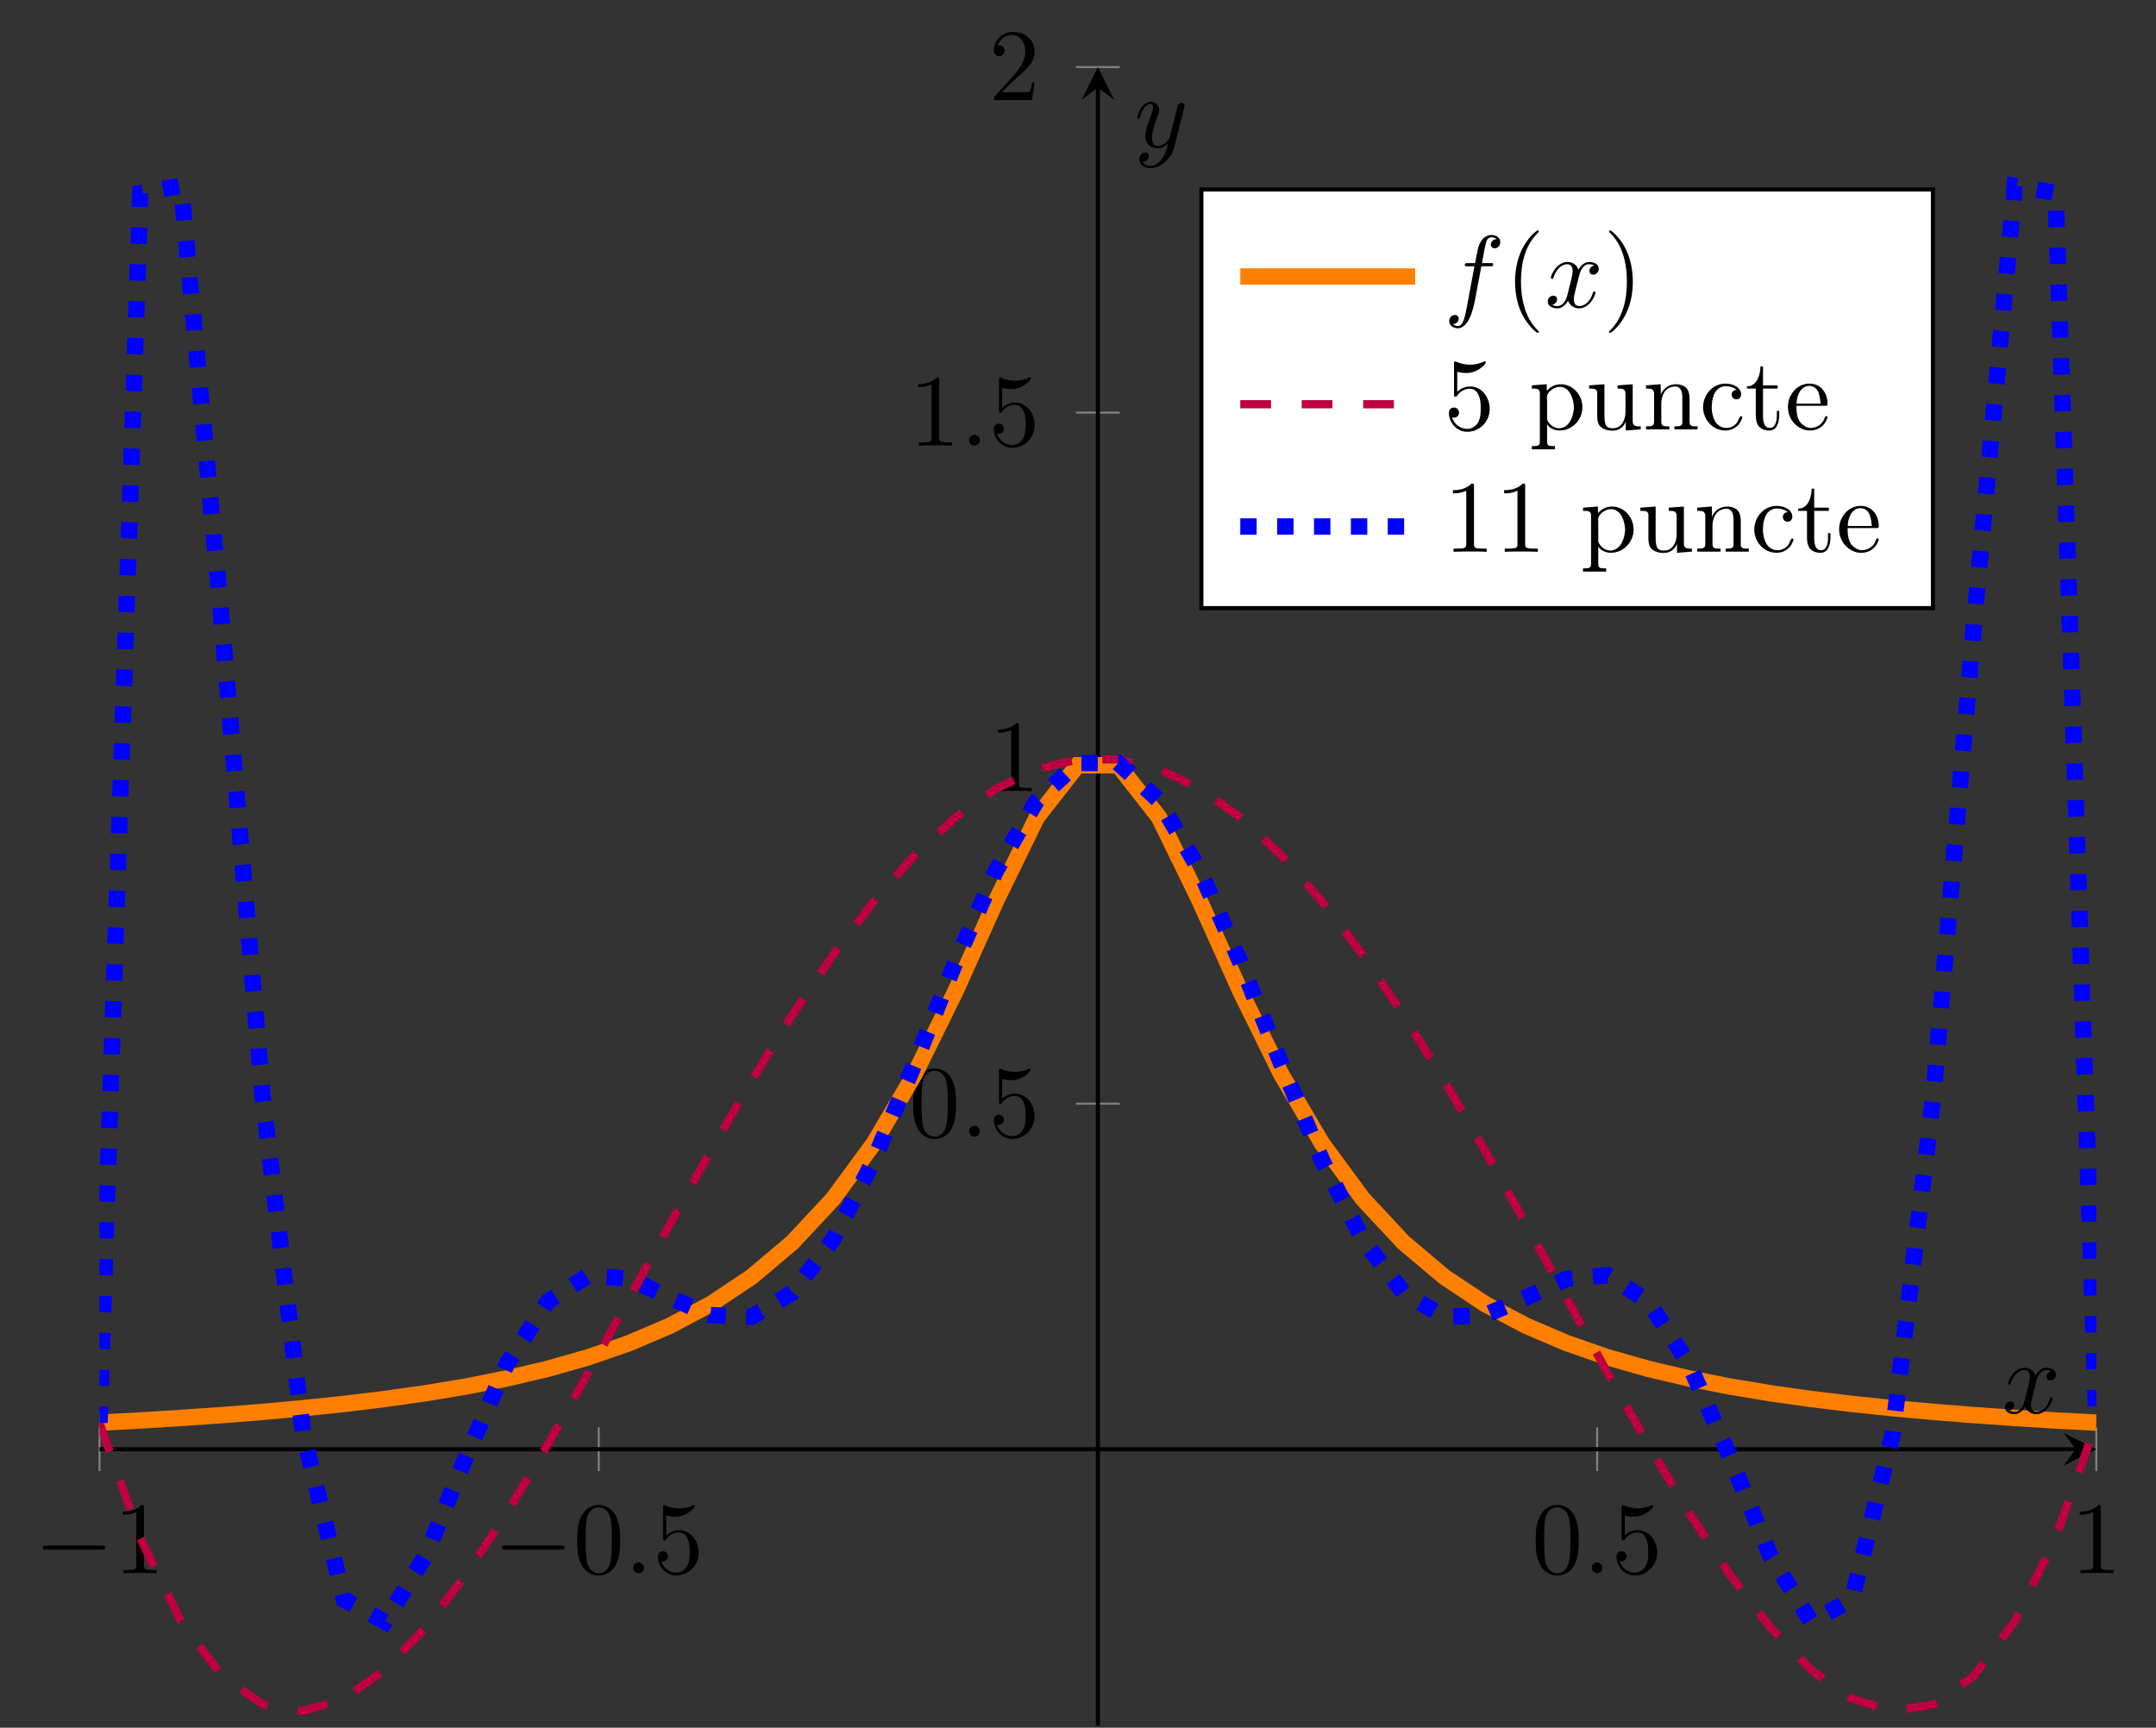 <?xml version="1.0" encoding="UTF-8"?>
<svg xmlns="http://www.w3.org/2000/svg" xmlns:xlink="http://www.w3.org/1999/xlink" width="209.765" height="168.121" viewBox="0 0 209.765 168.121">
<rect x="0" y="0" width="209.765" height="168.121" fill="#333333" stroke="none"/>
<defs>
<g>
<g id="glyph-0-0">
</g>
<g id="glyph-0-1">
<path d="M 6.562 -2.297 C 6.734 -2.297 6.922 -2.297 6.922 -2.5 C 6.922 -2.688 6.734 -2.688 6.562 -2.688 L 1.172 -2.688 C 1 -2.688 0.828 -2.688 0.828 -2.5 C 0.828 -2.297 1 -2.297 1.172 -2.297 Z M 6.562 -2.297 "/>
</g>
<g id="glyph-1-0">
</g>
<g id="glyph-1-1">
<path d="M 2.938 -6.375 C 2.938 -6.625 2.938 -6.641 2.703 -6.641 C 2.078 -6 1.203 -6 0.891 -6 L 0.891 -5.688 C 1.094 -5.688 1.672 -5.688 2.188 -5.953 L 2.188 -0.781 C 2.188 -0.422 2.156 -0.312 1.266 -0.312 L 0.953 -0.312 L 0.953 0 C 1.297 -0.031 2.156 -0.031 2.562 -0.031 C 2.953 -0.031 3.828 -0.031 4.172 0 L 4.172 -0.312 L 3.859 -0.312 C 2.953 -0.312 2.938 -0.422 2.938 -0.781 Z M 2.938 -6.375 "/>
</g>
<g id="glyph-1-2">
<path d="M 4.578 -3.188 C 4.578 -3.984 4.531 -4.781 4.188 -5.516 C 3.734 -6.484 2.906 -6.641 2.5 -6.641 C 1.891 -6.641 1.172 -6.375 0.75 -5.453 C 0.438 -4.766 0.391 -3.984 0.391 -3.188 C 0.391 -2.438 0.422 -1.547 0.844 -0.781 C 1.266 0.016 2 0.219 2.484 0.219 C 3.016 0.219 3.781 0.016 4.219 -0.938 C 4.531 -1.625 4.578 -2.406 4.578 -3.188 Z M 2.484 0 C 2.094 0 1.5 -0.25 1.328 -1.203 C 1.219 -1.797 1.219 -2.719 1.219 -3.312 C 1.219 -3.953 1.219 -4.609 1.297 -5.141 C 1.484 -6.328 2.234 -6.422 2.484 -6.422 C 2.812 -6.422 3.469 -6.234 3.656 -5.25 C 3.766 -4.688 3.766 -3.938 3.766 -3.312 C 3.766 -2.562 3.766 -1.891 3.656 -1.25 C 3.5 -0.297 2.938 0 2.484 0 Z M 2.484 0 "/>
</g>
<g id="glyph-1-3">
<path d="M 4.469 -2 C 4.469 -3.188 3.656 -4.188 2.578 -4.188 C 2.109 -4.188 1.672 -4.031 1.312 -3.672 L 1.312 -5.625 C 1.516 -5.562 1.844 -5.5 2.156 -5.5 C 3.391 -5.5 4.094 -6.406 4.094 -6.531 C 4.094 -6.594 4.062 -6.641 3.984 -6.641 C 3.984 -6.641 3.953 -6.641 3.906 -6.609 C 3.703 -6.516 3.219 -6.312 2.547 -6.312 C 2.156 -6.312 1.688 -6.391 1.219 -6.594 C 1.141 -6.625 1.125 -6.625 1.109 -6.625 C 1 -6.625 1 -6.547 1 -6.391 L 1 -3.438 C 1 -3.266 1 -3.188 1.141 -3.188 C 1.219 -3.188 1.234 -3.203 1.281 -3.266 C 1.391 -3.422 1.75 -3.969 2.562 -3.969 C 3.078 -3.969 3.328 -3.516 3.406 -3.328 C 3.562 -2.953 3.594 -2.578 3.594 -2.078 C 3.594 -1.719 3.594 -1.125 3.344 -0.703 C 3.109 -0.312 2.734 -0.062 2.281 -0.062 C 1.562 -0.062 0.984 -0.594 0.812 -1.172 C 0.844 -1.172 0.875 -1.156 0.984 -1.156 C 1.312 -1.156 1.484 -1.406 1.484 -1.641 C 1.484 -1.891 1.312 -2.141 0.984 -2.141 C 0.844 -2.141 0.5 -2.062 0.5 -1.609 C 0.5 -0.75 1.188 0.219 2.297 0.219 C 3.453 0.219 4.469 -0.734 4.469 -2 Z M 4.469 -2 "/>
</g>
<g id="glyph-1-4">
<path d="M 1.266 -0.766 L 2.328 -1.797 C 3.875 -3.172 4.469 -3.703 4.469 -4.703 C 4.469 -5.844 3.578 -6.641 2.359 -6.641 C 1.234 -6.641 0.5 -5.719 0.5 -4.828 C 0.5 -4.281 1 -4.281 1.031 -4.281 C 1.203 -4.281 1.547 -4.391 1.547 -4.812 C 1.547 -5.062 1.359 -5.328 1.016 -5.328 C 0.938 -5.328 0.922 -5.328 0.891 -5.312 C 1.109 -5.969 1.656 -6.328 2.234 -6.328 C 3.141 -6.328 3.562 -5.516 3.562 -4.703 C 3.562 -3.906 3.078 -3.125 2.516 -2.5 L 0.609 -0.375 C 0.5 -0.266 0.5 -0.234 0.5 0 L 4.203 0 L 4.469 -1.734 L 4.234 -1.734 C 4.172 -1.438 4.109 -1 4 -0.844 C 3.938 -0.766 3.281 -0.766 3.062 -0.766 Z M 1.266 -0.766 "/>
</g>
<g id="glyph-1-5">
<path d="M 3.297 2.391 C 3.297 2.359 3.297 2.344 3.125 2.172 C 1.891 0.922 1.562 -0.969 1.562 -2.5 C 1.562 -4.234 1.938 -5.969 3.172 -7.203 C 3.297 -7.328 3.297 -7.344 3.297 -7.375 C 3.297 -7.453 3.266 -7.484 3.203 -7.484 C 3.094 -7.484 2.203 -6.797 1.609 -5.531 C 1.109 -4.438 0.984 -3.328 0.984 -2.5 C 0.984 -1.719 1.094 -0.516 1.641 0.625 C 2.25 1.844 3.094 2.5 3.203 2.5 C 3.266 2.5 3.297 2.469 3.297 2.391 Z M 3.297 2.391 "/>
</g>
<g id="glyph-1-6">
<path d="M 2.875 -2.5 C 2.875 -3.266 2.766 -4.469 2.219 -5.609 C 1.625 -6.828 0.766 -7.484 0.672 -7.484 C 0.609 -7.484 0.562 -7.438 0.562 -7.375 C 0.562 -7.344 0.562 -7.328 0.75 -7.141 C 1.734 -6.156 2.297 -4.578 2.297 -2.5 C 2.297 -0.781 1.938 0.969 0.703 2.219 C 0.562 2.344 0.562 2.359 0.562 2.391 C 0.562 2.453 0.609 2.5 0.672 2.5 C 0.766 2.5 1.672 1.812 2.25 0.547 C 2.766 -0.547 2.875 -1.656 2.875 -2.5 Z M 2.875 -2.5 "/>
</g>
<g id="glyph-2-0">
</g>
<g id="glyph-2-1">
<path d="M 1.906 -0.531 C 1.906 -0.812 1.672 -1.062 1.391 -1.062 C 1.094 -1.062 0.859 -0.812 0.859 -0.531 C 0.859 -0.234 1.094 0 1.391 0 C 1.672 0 1.906 -0.234 1.906 -0.531 Z M 1.906 -0.531 "/>
</g>
<g id="glyph-2-2">
<path d="M 3.328 -3.016 C 3.391 -3.266 3.625 -4.188 4.312 -4.188 C 4.359 -4.188 4.609 -4.188 4.812 -4.062 C 4.531 -4 4.344 -3.766 4.344 -3.516 C 4.344 -3.359 4.453 -3.172 4.719 -3.172 C 4.938 -3.172 5.25 -3.344 5.25 -3.75 C 5.25 -4.266 4.672 -4.406 4.328 -4.406 C 3.75 -4.406 3.406 -3.875 3.281 -3.656 C 3.031 -4.312 2.5 -4.406 2.203 -4.406 C 1.172 -4.406 0.594 -3.125 0.594 -2.875 C 0.594 -2.766 0.703 -2.766 0.719 -2.766 C 0.797 -2.766 0.828 -2.797 0.844 -2.875 C 1.188 -3.938 1.844 -4.188 2.188 -4.188 C 2.375 -4.188 2.719 -4.094 2.719 -3.516 C 2.719 -3.203 2.547 -2.547 2.188 -1.141 C 2.031 -0.531 1.672 -0.109 1.234 -0.109 C 1.172 -0.109 0.953 -0.109 0.734 -0.234 C 0.984 -0.297 1.203 -0.5 1.203 -0.781 C 1.203 -1.047 0.984 -1.125 0.844 -1.125 C 0.531 -1.125 0.297 -0.875 0.297 -0.547 C 0.297 -0.094 0.781 0.109 1.219 0.109 C 1.891 0.109 2.25 -0.594 2.266 -0.641 C 2.391 -0.281 2.75 0.109 3.344 0.109 C 4.375 0.109 4.938 -1.172 4.938 -1.422 C 4.938 -1.531 4.859 -1.531 4.828 -1.531 C 4.734 -1.531 4.719 -1.484 4.688 -1.422 C 4.359 -0.344 3.688 -0.109 3.375 -0.109 C 2.984 -0.109 2.828 -0.422 2.828 -0.766 C 2.828 -0.984 2.875 -1.203 2.984 -1.641 Z M 3.328 -3.016 "/>
</g>
<g id="glyph-2-3">
<path d="M 4.844 -3.797 C 4.891 -3.938 4.891 -3.953 4.891 -4.031 C 4.891 -4.203 4.75 -4.297 4.594 -4.297 C 4.5 -4.297 4.344 -4.234 4.25 -4.094 C 4.234 -4.031 4.141 -3.734 4.109 -3.547 C 4.031 -3.297 3.969 -3.016 3.906 -2.75 L 3.453 -0.953 C 3.422 -0.812 2.984 -0.109 2.328 -0.109 C 1.828 -0.109 1.719 -0.547 1.719 -0.922 C 1.719 -1.375 1.891 -2 2.219 -2.875 C 2.375 -3.281 2.422 -3.391 2.422 -3.594 C 2.422 -4.031 2.109 -4.406 1.609 -4.406 C 0.656 -4.406 0.297 -2.953 0.297 -2.875 C 0.297 -2.766 0.391 -2.766 0.406 -2.766 C 0.516 -2.766 0.516 -2.797 0.562 -2.953 C 0.844 -3.891 1.234 -4.188 1.578 -4.188 C 1.656 -4.188 1.828 -4.188 1.828 -3.875 C 1.828 -3.625 1.719 -3.359 1.656 -3.172 C 1.25 -2.109 1.078 -1.547 1.078 -1.078 C 1.078 -0.188 1.703 0.109 2.297 0.109 C 2.688 0.109 3.016 -0.062 3.297 -0.344 C 3.172 0.172 3.047 0.672 2.656 1.203 C 2.391 1.531 2.016 1.828 1.562 1.828 C 1.422 1.828 0.969 1.797 0.797 1.406 C 0.953 1.406 1.094 1.406 1.219 1.281 C 1.328 1.203 1.422 1.062 1.422 0.875 C 1.422 0.562 1.156 0.531 1.062 0.531 C 0.828 0.531 0.5 0.688 0.5 1.172 C 0.5 1.672 0.938 2.047 1.562 2.047 C 2.578 2.047 3.609 1.141 3.891 0.016 Z M 4.844 -3.797 "/>
</g>
<g id="glyph-2-4">
<path d="M 3.656 -3.984 L 4.516 -3.984 C 4.719 -3.984 4.812 -3.984 4.812 -4.188 C 4.812 -4.297 4.719 -4.297 4.547 -4.297 L 3.719 -4.297 L 3.922 -5.438 C 3.969 -5.641 4.109 -6.344 4.172 -6.469 C 4.25 -6.656 4.422 -6.812 4.641 -6.812 C 4.672 -6.812 4.938 -6.812 5.125 -6.625 C 4.688 -6.594 4.578 -6.234 4.578 -6.094 C 4.578 -5.859 4.766 -5.734 4.953 -5.734 C 5.219 -5.734 5.5 -5.969 5.5 -6.344 C 5.5 -6.797 5.047 -7.031 4.641 -7.031 C 4.297 -7.031 3.672 -6.844 3.375 -5.859 C 3.312 -5.656 3.281 -5.547 3.047 -4.297 L 2.359 -4.297 C 2.156 -4.297 2.047 -4.297 2.047 -4.109 C 2.047 -3.984 2.141 -3.984 2.328 -3.984 L 2.984 -3.984 L 2.25 -0.047 C 2.062 0.922 1.891 1.828 1.375 1.828 C 1.328 1.828 1.094 1.828 0.891 1.641 C 1.359 1.609 1.453 1.25 1.453 1.109 C 1.453 0.875 1.266 0.75 1.078 0.75 C 0.812 0.75 0.531 0.984 0.531 1.359 C 0.531 1.797 0.969 2.047 1.375 2.047 C 1.922 2.047 2.328 1.453 2.5 1.078 C 2.828 0.453 3.047 -0.75 3.062 -0.828 Z M 3.656 -3.984 "/>
</g>
<g id="glyph-3-0">
</g>
<g id="glyph-3-1">
<path d="M 0.266 -4.297 L 0.266 -3.984 L 0.453 -3.984 C 0.75 -3.984 1.047 -3.953 1.047 -3.562 L 1.047 1.219 C 1.047 1.578 0.781 1.609 0.5 1.609 L 0.266 1.609 L 0.266 1.922 L 2.516 1.922 L 2.516 1.609 L 2.281 1.609 C 1.984 1.609 1.75 1.578 1.75 1.219 L 1.75 -0.516 C 1.984 -0.094 2.547 0.094 2.969 0.094 C 4.203 0.094 5.188 -0.953 5.188 -2.156 C 5.188 -3.359 4.266 -4.406 3.094 -4.406 C 2.547 -4.406 2.078 -4.172 1.719 -3.766 L 1.719 -4.406 Z M 4.344 -1.984 C 4.297 -1.25 3.906 -0.203 3 -0.125 L 2.938 -0.125 C 2.516 -0.125 2.125 -0.359 1.891 -0.719 C 1.797 -0.828 1.75 -0.922 1.75 -1.062 L 1.75 -2.734 C 1.75 -2.875 1.734 -3 1.734 -3.125 C 1.734 -3.656 2.406 -4.156 3 -4.156 C 4 -4.156 4.359 -2.844 4.359 -2.141 C 4.359 -2.094 4.359 -2.031 4.344 -1.984 Z M 4.344 -1.984 "/>
</g>
<g id="glyph-3-2">
<path d="M 0.312 -4.297 L 0.312 -3.984 L 0.453 -3.984 C 0.734 -3.984 1.031 -3.969 1.094 -3.672 C 1.094 -3.562 1.094 -3.453 1.094 -3.344 L 1.094 -1.359 C 1.094 -1.031 1.109 -0.734 1.281 -0.438 C 1.562 -0.016 2.125 0.109 2.594 0.109 C 3.047 0.109 3.453 -0.094 3.703 -0.453 C 3.766 -0.562 3.844 -0.656 3.875 -0.781 L 3.875 0.094 L 5.328 -0.016 L 5.328 -0.312 L 5.172 -0.312 C 4.844 -0.312 4.547 -0.344 4.547 -0.797 L 4.547 -4.406 L 3.078 -4.297 L 3.078 -3.984 L 3.219 -3.984 C 3.547 -3.984 3.844 -3.953 3.844 -3.484 L 3.844 -1.688 C 3.844 -0.953 3.469 -0.125 2.641 -0.125 C 2.078 -0.125 1.797 -0.266 1.797 -1.328 L 1.797 -4.406 Z M 0.312 -4.297 "/>
</g>
<g id="glyph-3-3">
<path d="M 0.312 -4.297 L 0.312 -3.984 L 0.469 -3.984 C 0.797 -3.984 1.094 -3.953 1.094 -3.484 L 1.094 -0.734 C 1.094 -0.328 0.812 -0.312 0.375 -0.312 L 0.312 -0.312 L 0.312 -0.016 L 2.578 -0.016 L 2.578 -0.312 L 2.312 -0.312 C 2.031 -0.312 1.797 -0.359 1.797 -0.734 L 1.797 -2.547 C 1.797 -3.266 2.156 -4.188 3.156 -4.188 C 3.781 -4.188 3.844 -3.5 3.844 -3.078 L 3.844 -0.688 C 3.844 -0.344 3.562 -0.312 3.25 -0.312 L 3.078 -0.312 L 3.078 -0.016 L 5.328 -0.016 L 5.328 -0.312 L 5.078 -0.312 C 4.812 -0.312 4.547 -0.359 4.547 -0.703 L 4.547 -2.875 C 4.547 -3.203 4.531 -3.547 4.375 -3.844 C 4.141 -4.281 3.641 -4.406 3.188 -4.406 C 2.578 -4.406 1.938 -3.984 1.75 -3.391 L 1.734 -4.406 Z M 0.312 -4.297 "/>
</g>
<g id="glyph-3-4">
<path d="M 3.578 -3.859 C 3.312 -3.844 3.109 -3.672 3.109 -3.406 C 3.109 -3.125 3.297 -2.938 3.562 -2.938 C 3.875 -2.938 4.031 -3.156 4.031 -3.438 L 4.031 -3.5 C 3.922 -4.234 3.078 -4.469 2.5 -4.469 C 1.281 -4.469 0.328 -3.406 0.328 -2.156 C 0.328 -1.031 1.203 0.094 2.5 0.094 C 3.156 0.094 3.797 -0.266 4.062 -0.953 C 4.094 -1.016 4.141 -1.109 4.141 -1.172 C 4.141 -1.25 4.094 -1.297 4.016 -1.297 C 3.875 -1.297 3.781 -0.922 3.703 -0.781 C 3.469 -0.406 3.062 -0.156 2.609 -0.156 C 1.547 -0.156 1.219 -1.219 1.172 -2 L 1.172 -2.125 C 1.172 -2.922 1.359 -4.109 2.453 -4.219 L 2.531 -4.219 C 2.906 -4.219 3.297 -4.109 3.578 -3.859 Z M 3.578 -3.859 "/>
</g>
<g id="glyph-3-5">
<path d="M 1.484 -6.141 C 1.484 -5.453 1.203 -4.203 0.172 -4.203 L 0.172 -3.984 L 1.031 -3.984 L 1.031 -1.422 C 1.031 -1.094 1.062 -0.75 1.219 -0.469 C 1.438 -0.062 1.906 0.094 2.344 0.094 C 3.156 0.094 3.312 -0.812 3.312 -1.453 L 3.312 -1.812 L 3.078 -1.812 C 3.078 -1.672 3.078 -1.516 3.078 -1.359 C 3.078 -0.922 2.984 -0.156 2.391 -0.156 C 1.828 -0.156 1.734 -0.844 1.734 -1.281 L 1.734 -3.984 L 3.156 -3.984 L 3.156 -4.297 L 1.734 -4.297 L 1.734 -6.141 Z M 1.484 -6.141 "/>
</g>
<g id="glyph-3-6">
<path d="M 1.109 -2.312 L 3.984 -2.312 C 4.094 -2.312 4.141 -2.375 4.141 -2.5 C 4.141 -3.547 3.5 -4.469 2.375 -4.469 C 1.156 -4.469 0.281 -3.375 0.281 -2.188 C 0.281 -1.281 0.781 -0.453 1.672 -0.062 C 1.891 0.047 2.156 0.094 2.406 0.094 L 2.438 0.094 C 3.203 0.094 3.844 -0.328 4.109 -1.094 C 4.125 -1.125 4.125 -1.172 4.125 -1.203 C 4.125 -1.266 4.094 -1.312 4.016 -1.312 C 3.875 -1.312 3.812 -0.984 3.75 -0.875 C 3.5 -0.438 3.016 -0.156 2.5 -0.156 C 2.141 -0.156 1.812 -0.359 1.547 -0.625 C 1.141 -1.094 1.109 -1.734 1.109 -2.312 Z M 1.125 -2.516 C 1.125 -3.297 1.531 -4.25 2.359 -4.25 L 2.406 -4.25 C 3.375 -4.156 3.375 -3.125 3.469 -2.516 Z M 1.125 -2.516 "/>
</g>
</g>
<clipPath id="clip-0">
<path clip-rule="nonzero" d="M 106 8 L 108 8 L 108 168.121 L 106 168.121 Z M 106 8 "/>
</clipPath>
<clipPath id="clip-1">
<path clip-rule="nonzero" d="M 9.684 51 L 203.957 51 L 203.957 161 L 9.684 161 Z M 9.684 51 "/>
</clipPath>
<clipPath id="clip-2">
<path clip-rule="nonzero" d="M 9.684 62 L 203.957 62 L 203.957 167.922 L 9.684 167.922 Z M 9.684 62 "/>
</clipPath>
<clipPath id="clip-3">
<path clip-rule="nonzero" d="M 9.684 6.527 L 203.957 6.527 L 203.957 167.922 L 9.684 167.922 Z M 9.684 6.527 "/>
</clipPath>
</defs>
<path fill="none" stroke-width="0.199" stroke-linecap="butt" stroke-linejoin="miter" stroke="rgb(50%, 50%, 50%)" stroke-opacity="1" stroke-miterlimit="10" d="M -0.001 24.774 L -0.001 29.024 M 48.569 24.774 L 48.569 29.024 M 145.706 24.774 L 145.706 29.024 M 194.272 24.774 L 194.272 29.024 " transform="matrix(1, 0, 0, -1, 9.685, 167.922)"/>
<path fill="none" stroke-width="0.199" stroke-linecap="butt" stroke-linejoin="miter" stroke="rgb(50%, 50%, 50%)" stroke-opacity="1" stroke-miterlimit="10" d="M 95.01 60.524 L 99.26 60.524 M 95.01 94.145 L 99.26 94.145 M 95.01 127.77 L 99.26 127.77 M 95.01 161.395 L 99.26 161.395 " transform="matrix(1, 0, 0, -1, 9.685, 167.922)"/>
<path fill="none" stroke-width="0.399" stroke-linecap="butt" stroke-linejoin="miter" stroke="rgb(0%, 0%, 0%)" stroke-opacity="1" stroke-miterlimit="10" d="M -0.001 26.899 L 192.28 26.899 " transform="matrix(1, 0, 0, -1, 9.685, 167.922)"/>
<path fill-rule="nonzero" fill="rgb(0%, 0%, 0%)" fill-opacity="1" d="M 203.957 141.023 L 200.77 139.43 L 201.965 141.023 L 200.77 142.617 "/>
<g clip-path="url(#clip-0)">
<path fill="none" stroke-width="0.399" stroke-linecap="butt" stroke-linejoin="miter" stroke="rgb(0%, 0%, 0%)" stroke-opacity="1" stroke-miterlimit="10" d="M 97.135 0 L 97.135 159.402 " transform="matrix(1, 0, 0, -1, 9.685, 167.922)"/>
</g>
<path fill-rule="nonzero" fill="rgb(0%, 0%, 0%)" fill-opacity="1" d="M 106.82 6.527 L 105.227 9.715 L 106.82 8.52 L 108.414 9.715 "/>
<g fill="rgb(0%, 0%, 0%)" fill-opacity="1">
<use xlink:href="#glyph-0-1" x="3.32" y="153.088"/>
</g>
<g fill="rgb(0%, 0%, 0%)" fill-opacity="1">
<use xlink:href="#glyph-1-1" x="11.068" y="153.088"/>
</g>
<g fill="rgb(0%, 0%, 0%)" fill-opacity="1">
<use xlink:href="#glyph-0-1" x="48.013" y="153.088"/>
</g>
<g fill="rgb(0%, 0%, 0%)" fill-opacity="1">
<use xlink:href="#glyph-1-2" x="55.762" y="153.088"/>
</g>
<g fill="rgb(0%, 0%, 0%)" fill-opacity="1">
<use xlink:href="#glyph-2-1" x="60.743" y="153.088"/>
</g>
<g fill="rgb(0%, 0%, 0%)" fill-opacity="1">
<use xlink:href="#glyph-1-3" x="63.51" y="153.088"/>
</g>
<g fill="rgb(0%, 0%, 0%)" fill-opacity="1">
<use xlink:href="#glyph-1-2" x="149.022" y="153.088"/>
</g>
<g fill="rgb(0%, 0%, 0%)" fill-opacity="1">
<use xlink:href="#glyph-2-1" x="154.003" y="153.088"/>
</g>
<g fill="rgb(0%, 0%, 0%)" fill-opacity="1">
<use xlink:href="#glyph-1-3" x="156.771" y="153.088"/>
</g>
<g fill="rgb(0%, 0%, 0%)" fill-opacity="1">
<use xlink:href="#glyph-1-1" x="201.464" y="153.088"/>
</g>
<g fill="rgb(0%, 0%, 0%)" fill-opacity="1">
<use xlink:href="#glyph-1-2" x="88.445" y="110.61"/>
</g>
<g fill="rgb(0%, 0%, 0%)" fill-opacity="1">
<use xlink:href="#glyph-2-1" x="93.426" y="110.61"/>
</g>
<g fill="rgb(0%, 0%, 0%)" fill-opacity="1">
<use xlink:href="#glyph-1-3" x="96.194" y="110.61"/>
</g>
<g fill="rgb(0%, 0%, 0%)" fill-opacity="1">
<use xlink:href="#glyph-1-1" x="96.194" y="76.987"/>
</g>
<g fill="rgb(0%, 0%, 0%)" fill-opacity="1">
<use xlink:href="#glyph-1-1" x="88.445" y="43.363"/>
</g>
<g fill="rgb(0%, 0%, 0%)" fill-opacity="1">
<use xlink:href="#glyph-2-1" x="93.426" y="43.363"/>
</g>
<g fill="rgb(0%, 0%, 0%)" fill-opacity="1">
<use xlink:href="#glyph-1-3" x="96.194" y="43.363"/>
</g>
<g fill="rgb(0%, 0%, 0%)" fill-opacity="1">
<use xlink:href="#glyph-1-4" x="96.194" y="9.74"/>
</g>
<g clip-path="url(#clip-1)">
<path fill="none" stroke-width="1.594" stroke-linecap="butt" stroke-linejoin="miter" stroke="rgb(100%, 50%, 0%)" stroke-opacity="1" stroke-miterlimit="10" d="M -0.001 29.485 L 3.963 29.699 L 7.928 29.945 L 11.893 30.219 L 15.858 30.531 L 19.823 30.895 L 23.788 31.309 L 27.753 31.789 L 31.717 32.348 L 35.682 33.008 L 39.647 33.793 L 43.612 34.727 L 47.577 35.856 L 51.542 37.231 L 55.506 38.926 L 59.471 41.031 L 63.436 43.672 L 67.401 47.016 L 71.366 51.266 L 75.331 56.656 L 79.295 63.379 L 83.26 71.426 L 87.225 80.254 L 91.19 88.383 L 95.155 93.453 L 99.116 93.453 L 103.081 88.387 L 107.045 80.258 L 111.01 71.43 L 114.975 63.379 L 118.94 56.656 L 122.905 51.27 L 126.87 47.016 L 130.835 43.672 L 134.799 41.031 L 138.764 38.926 L 142.729 37.234 L 146.694 35.856 L 150.659 34.727 L 154.624 33.793 L 158.588 33.008 L 162.553 32.348 L 166.518 31.789 L 170.483 31.309 L 174.448 30.895 L 178.413 30.535 L 182.377 30.219 L 186.342 29.945 L 190.307 29.699 L 194.272 29.485 " transform="matrix(1, 0, 0, -1, 9.685, 167.922)"/>
</g>
<g clip-path="url(#clip-2)">
<path fill="none" stroke-width="0.797" stroke-linecap="butt" stroke-linejoin="miter" stroke="rgb(75%, 0%, 25%)" stroke-opacity="1" stroke-dasharray="2.989 2.989" stroke-miterlimit="10" d="M -0.001 29.481 L 3.963 18.25 L 7.928 10.16 L 11.893 4.871 L 15.858 2.063 L 19.823 1.414 L 23.788 2.633 L 27.753 5.434 L 31.717 9.555 L 35.682 14.742 L 39.647 20.754 L 43.612 27.367 L 47.577 34.383 L 51.542 41.598 L 55.506 48.836 L 59.471 55.938 L 63.436 62.754 L 67.401 69.149 L 71.366 75.004 L 75.331 80.215 L 79.295 84.695 L 83.26 88.367 L 87.225 91.176 L 91.19 93.07 L 95.155 94.027 L 99.116 94.027 L 103.081 93.07 L 107.045 91.176 L 111.01 88.371 L 114.975 84.699 L 118.94 80.219 L 122.905 75.008 L 126.87 69.152 L 130.835 62.758 L 134.799 55.942 L 138.764 48.84 L 142.729 41.602 L 146.694 34.383 L 150.659 27.371 L 154.624 20.754 L 158.588 14.742 L 162.553 9.559 L 166.518 5.438 L 170.483 2.633 L 174.448 1.414 L 178.413 2.059 L 182.377 4.871 L 186.342 10.156 L 190.307 18.246 L 194.272 29.477 " transform="matrix(1, 0, 0, -1, 9.685, 167.922)"/>
</g>
<g clip-path="url(#clip-3)">
<path fill="none" stroke-width="1.594" stroke-linecap="butt" stroke-linejoin="miter" stroke="rgb(0%, 0%, 100%)" stroke-opacity="1" stroke-dasharray="1.594 1.993" stroke-miterlimit="10" d="M -0.001 29.477 L 3.963 149.129 L 7.928 149.856 L 11.893 107.387 L 15.858 61.266 L 19.823 28.328 L 23.788 12.262 L 27.753 10.121 L 31.717 16.547 L 35.682 26.242 L 39.647 35.231 L 43.612 41.289 L 47.577 43.824 L 51.542 43.484 L 55.506 41.652 L 59.471 39.942 L 63.436 39.781 L 67.401 42.129 L 71.366 47.309 L 75.331 55.02 L 79.295 64.406 L 83.26 74.254 L 87.225 83.215 L 91.19 90.012 L 95.155 93.676 L 99.116 93.676 L 103.081 90.016 L 107.045 83.219 L 111.01 74.258 L 114.975 64.41 L 118.94 55.024 L 122.905 47.313 L 126.87 42.129 L 130.835 39.781 L 134.799 39.942 L 138.764 41.649 L 142.729 43.484 L 146.694 43.824 L 150.659 41.293 L 154.624 35.234 L 158.588 26.246 L 162.553 16.551 L 166.518 10.125 L 170.483 12.258 L 174.448 28.317 L 178.413 61.242 L 182.377 107.367 L 186.342 149.844 L 190.307 149.145 L 194.272 29.567 " transform="matrix(1, 0, 0, -1, 9.685, 167.922)"/>
</g>
<g fill="rgb(0%, 0%, 0%)" fill-opacity="1">
<use xlink:href="#glyph-2-2" x="194.773" y="137.5"/>
</g>
<g fill="rgb(0%, 0%, 0%)" fill-opacity="1">
<use xlink:href="#glyph-2-3" x="110.356" y="14.313"/>
</g>
<path fill-rule="nonzero" fill="rgb(100%, 100%, 100%)" fill-opacity="1" stroke-width="0.399" stroke-linecap="butt" stroke-linejoin="miter" stroke="rgb(0%, 0%, 0%)" stroke-opacity="1" stroke-miterlimit="10" d="M 107.202 108.746 L 178.377 108.746 L 178.377 149.484 L 107.202 149.484 Z M 107.202 108.746 " transform="matrix(1, 0, 0, -1, 9.685, 167.922)"/>
<path fill="none" stroke-width="1.594" stroke-linecap="butt" stroke-linejoin="miter" stroke="rgb(100%, 50%, 0%)" stroke-opacity="1" stroke-miterlimit="10" d="M -0 0.002 L 17.008 0.002 " transform="matrix(1, 0, 0, -1, 120.672, 26.908)"/>
<g fill="rgb(0%, 0%, 0%)" fill-opacity="1">
<use xlink:href="#glyph-2-4" x="140.469" y="29.897"/>
</g>
<g fill="rgb(0%, 0%, 0%)" fill-opacity="1">
<use xlink:href="#glyph-1-5" x="146.419" y="29.897"/>
</g>
<g fill="rgb(0%, 0%, 0%)" fill-opacity="1">
<use xlink:href="#glyph-2-2" x="150.294" y="29.897"/>
</g>
<g fill="rgb(0%, 0%, 0%)" fill-opacity="1">
<use xlink:href="#glyph-1-6" x="155.987" y="29.897"/>
</g>
<path fill="none" stroke-width="0.797" stroke-linecap="butt" stroke-linejoin="miter" stroke="rgb(75%, 0%, 25%)" stroke-opacity="1" stroke-dasharray="2.989 2.989" stroke-miterlimit="10" d="M -0 -0.002 L 17.008 -0.002 " transform="matrix(1, 0, 0, -1, 120.672, 39.334)"/>
<g fill="rgb(0%, 0%, 0%)" fill-opacity="1">
<use xlink:href="#glyph-1-3" x="140.469" y="41.797"/>
</g>
<g fill="rgb(0%, 0%, 0%)" fill-opacity="1">
<use xlink:href="#glyph-3-1" x="148.771" y="41.797"/>
<use xlink:href="#glyph-3-2" x="154.304" y="41.797"/>
<use xlink:href="#glyph-3-3" x="159.837" y="41.797"/>
<use xlink:href="#glyph-3-4" x="165.371" y="41.797"/>
<use xlink:href="#glyph-3-5" x="169.797" y="41.797"/>
<use xlink:href="#glyph-3-6" x="173.671" y="41.797"/>
</g>
<path fill="none" stroke-width="1.594" stroke-linecap="butt" stroke-linejoin="miter" stroke="rgb(0%, 0%, 100%)" stroke-opacity="1" stroke-dasharray="1.594 1.993" stroke-miterlimit="10" d="M -0 -0.001 L 17.008 -0.001 " transform="matrix(1, 0, 0, -1, 120.672, 51.233)"/>
<g fill="rgb(0%, 0%, 0%)" fill-opacity="1">
<use xlink:href="#glyph-1-1" x="140.469" y="53.696"/>
<use xlink:href="#glyph-1-1" x="145.45" y="53.696"/>
</g>
<g fill="rgb(0%, 0%, 0%)" fill-opacity="1">
<use xlink:href="#glyph-3-1" x="153.752" y="53.696"/>
<use xlink:href="#glyph-3-2" x="159.285" y="53.696"/>
<use xlink:href="#glyph-3-3" x="164.818" y="53.696"/>
<use xlink:href="#glyph-3-4" x="170.352" y="53.696"/>
<use xlink:href="#glyph-3-5" x="174.778" y="53.696"/>
<use xlink:href="#glyph-3-6" x="178.652" y="53.696"/>
</g>
</svg>
